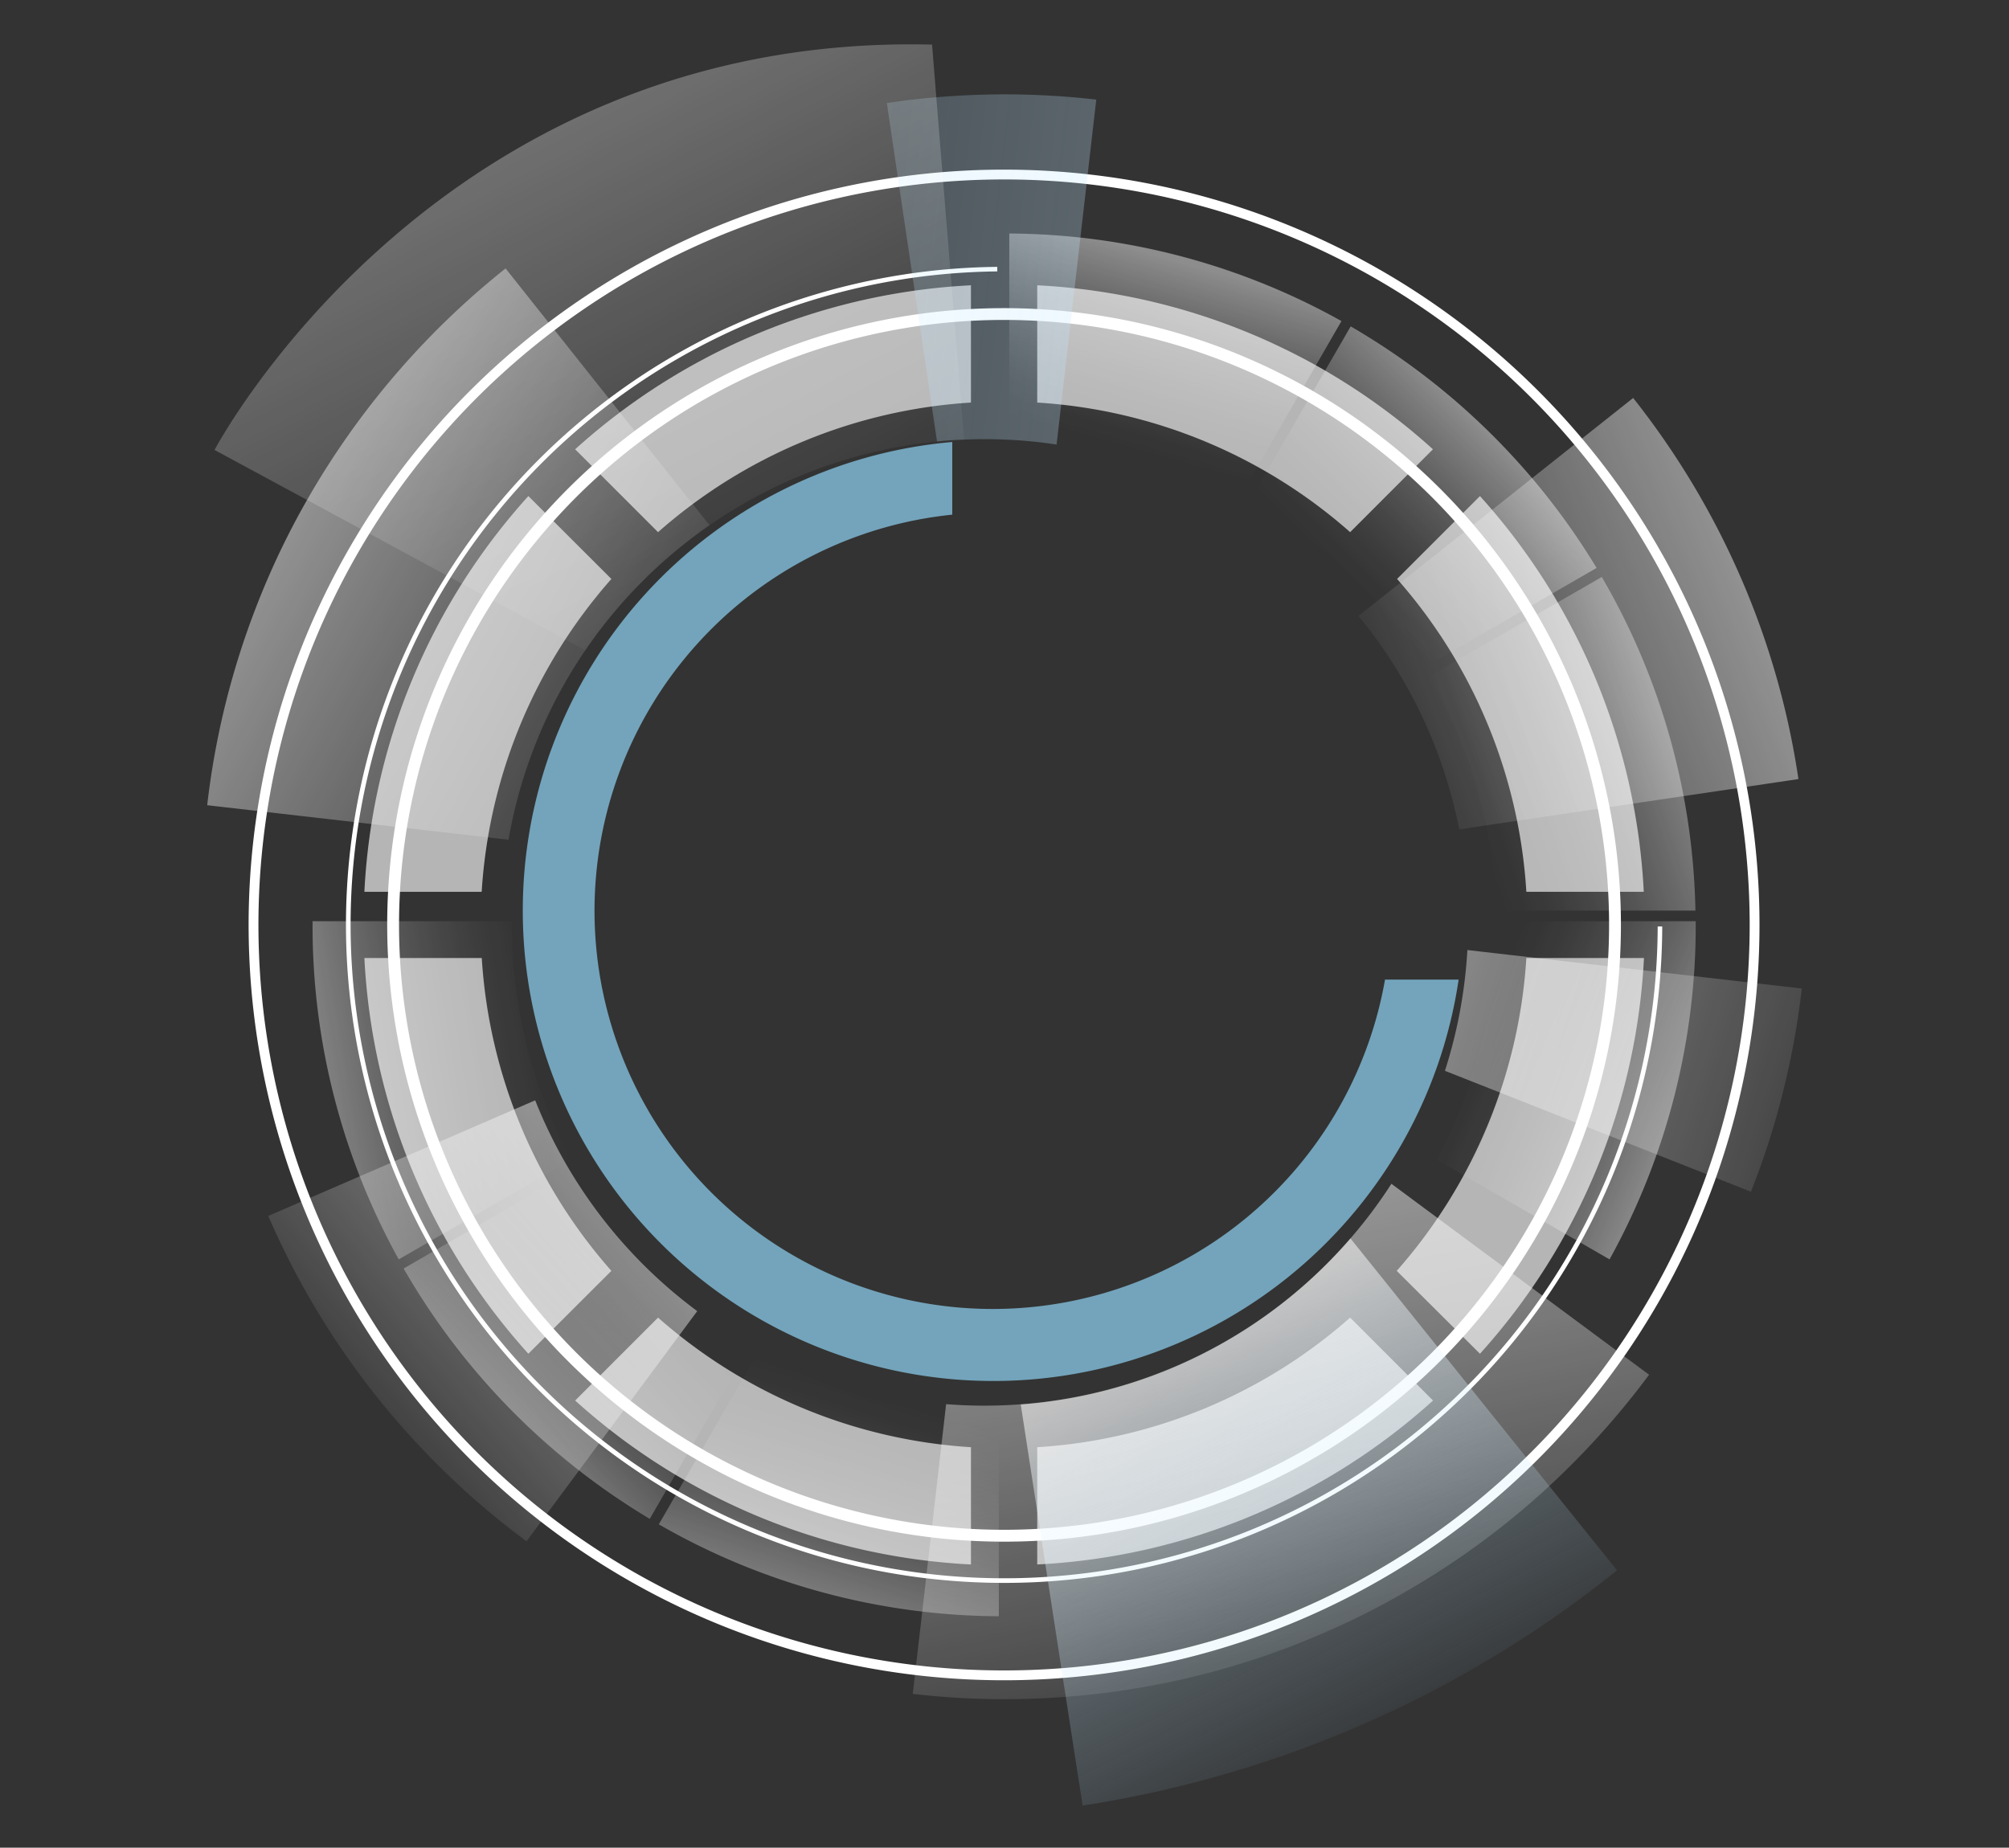 <svg xmlns="http://www.w3.org/2000/svg" xmlns:xlink="http://www.w3.org/1999/xlink" viewBox="0 0 476.47 438.28"><rect x="0" y="0" width="476.47" height="438.28" fill="#333333" stroke="none"/><defs><style>.cls-1{isolation:isolate;}.cls-13,.cls-2{fill:#fff;}.cls-10,.cls-11,.cls-12,.cls-14,.cls-15,.cls-16,.cls-17,.cls-18,.cls-19,.cls-2,.cls-20,.cls-21,.cls-22,.cls-3,.cls-5,.cls-6,.cls-7,.cls-8,.cls-9{mix-blend-mode:overlay;}.cls-3{fill:none;stroke:#fff;stroke-miterlimit:10;stroke-width:2.33px;}.cls-4{opacity:0.47;}.cls-10,.cls-11,.cls-5,.cls-6,.cls-7,.cls-8,.cls-9{opacity:0.93;}.cls-5{fill:url(#linear-gradient);}.cls-6{fill:url(#linear-gradient-2);}.cls-7{fill:url(#linear-gradient-3);}.cls-8{fill:url(#linear-gradient-4);}.cls-9{fill:url(#linear-gradient-5);}.cls-10{fill:url(#linear-gradient-6);}.cls-11{fill:url(#linear-gradient-7);}.cls-12,.cls-15,.cls-16{opacity:0.64;}.cls-14{opacity:0.57;fill:url(#linear-gradient-8);}.cls-15{fill:url(#linear-gradient-9);}.cls-16{fill:url(#linear-gradient-10);}.cls-17{opacity:0.54;fill:url(#linear-gradient-11);}.cls-18{opacity:0.55;fill:url(#Degradado_sin_nombre_79);}.cls-19{opacity:0.68;fill:url(#linear-gradient-12);}.cls-20{opacity:0.53;fill:url(#Degradado_sin_nombre_106);}.cls-21{opacity:0.33;fill:url(#linear-gradient-13);}.cls-22{fill:#92dcfd;opacity:0.67;}</style><linearGradient id="linear-gradient" x1="192.22" y1="386.3" x2="209.65" y2="331" gradientUnits="userSpaceOnUse"><stop offset="0" stop-color="#fff"/><stop offset="0.08" stop-color="#fff" stop-opacity="0.88"/><stop offset="0.28" stop-color="#fff" stop-opacity="0.61"/><stop offset="0.46" stop-color="#fff" stop-opacity="0.39"/><stop offset="0.63" stop-color="#fff" stop-opacity="0.22"/><stop offset="0.78" stop-color="#fff" stop-opacity="0.1"/><stop offset="0.91" stop-color="#fff" stop-opacity="0.03"/><stop offset="1" stop-color="#fff" stop-opacity="0"/></linearGradient><linearGradient id="linear-gradient-2" x1="279.79" y1="62.17" x2="267.17" y2="106.65" xlink:href="#linear-gradient"/><linearGradient id="linear-gradient-3" x1="401.94" y1="172.79" x2="347.84" y2="190.83" xlink:href="#linear-gradient"/><linearGradient id="linear-gradient-4" x1="400.04" y1="261.93" x2="351.36" y2="242.09" xlink:href="#linear-gradient"/><linearGradient id="linear-gradient-5" x1="153.2" y1="304.1" x2="114.73" y2="340.16" gradientUnits="userSpaceOnUse"><stop offset="0" stop-color="#fff" stop-opacity="0"/><stop offset="0.09" stop-color="#fff" stop-opacity="0.03"/><stop offset="0.22" stop-color="#fff" stop-opacity="0.1"/><stop offset="0.37" stop-color="#fff" stop-opacity="0.22"/><stop offset="0.54" stop-color="#fff" stop-opacity="0.39"/><stop offset="0.72" stop-color="#fff" stop-opacity="0.61"/><stop offset="0.92" stop-color="#fff" stop-opacity="0.88"/><stop offset="1" stop-color="#fff"/></linearGradient><linearGradient id="linear-gradient-6" x1="352.73" y1="102.81" x2="318.46" y2="137.07" xlink:href="#linear-gradient"/><linearGradient id="linear-gradient-7" x1="131.78" y1="250.66" x2="72.86" y2="260.54" xlink:href="#linear-gradient-5"/><linearGradient id="linear-gradient-8" x1="-26" y1="368.83" x2="48.95" y2="286.45" gradientTransform="translate(145.68 -21.96) rotate(6.56)" gradientUnits="userSpaceOnUse"><stop offset="0" stop-color="#fff" stop-opacity="0"/><stop offset="1" stop-color="#fff"/></linearGradient><linearGradient id="linear-gradient-9" x1="219.36" y1="420.09" x2="163.29" y2="251.02" xlink:href="#linear-gradient-8"/><linearGradient id="linear-gradient-10" x1="198.22" y1="173.49" x2="316.64" y2="109.9" xlink:href="#linear-gradient-8"/><linearGradient id="linear-gradient-11" x1="336.68" y1="252.98" x2="192.12" y2="225.87" xlink:href="#linear-gradient-8"/><linearGradient id="Degradado_sin_nombre_79" x1="-71.57" y1="74.66" x2="309.12" y2="74.66" gradientTransform="translate(145.68 -21.96) rotate(6.56)" gradientUnits="userSpaceOnUse"><stop offset="0" stop-color="#88d3ff" stop-opacity="0"/><stop offset="1" stop-color="#fff"/></linearGradient><linearGradient id="linear-gradient-12" x1="42.97" y1="190.76" x2="-105.02" y2="130.18" xlink:href="#linear-gradient-8"/><linearGradient id="Degradado_sin_nombre_106" x1="233.57" y1="417.74" x2="170.36" y2="322.25" gradientTransform="translate(145.68 -21.96) rotate(6.56)" gradientUnits="userSpaceOnUse"><stop offset="0" stop-color="#a3dcff" stop-opacity="0"/><stop offset="1" stop-color="#fff"/></linearGradient><linearGradient id="linear-gradient-13" x1="55.29" y1="163.41" x2="-23.98" y2="46.46" xlink:href="#linear-gradient-8"/></defs><g class="cls-1"><g id="OBJECTS"><path class="cls-2" d="M238.13,73.09a146.3,146.3,0,1,0,146.3,146.3A146.29,146.29,0,0,0,238.13,73.09Zm0,289.78A143.49,143.49,0,1,1,381.62,219.39,143.48,143.48,0,0,1,238.13,362.87Z"/><path class="cls-3" d="M238.13,41.4a178,178,0,1,0,178,178A178,178,0,0,0,238.13,41.4Z"/><path class="cls-2" d="M393.15,219.76A155,155,0,1,1,236.52,64.38V63.3A156.09,156.09,0,1,0,394.23,219.76Z"/><g class="cls-4"><path class="cls-5" d="M236.89,383.38V336.1a116.22,116.22,0,0,1-57-15.52l-23.64,41A163.14,163.14,0,0,0,236.89,383.38Z"/><path class="cls-6" d="M239.37,55.39v47.29a116,116,0,0,1,55.13,14.48l23.65-41A163.21,163.21,0,0,0,239.37,55.39Z"/><path class="cls-7" d="M379.89,136.86l-41,23.64A116.1,116.1,0,0,1,354.81,216H402.1A163.21,163.21,0,0,0,379.89,136.86Z"/><path class="cls-8" d="M354.85,218.51c0,.29,0,.58,0,.88a116.25,116.25,0,0,1-14.12,55.69l41,23.65a163.3,163.3,0,0,0,20.44-79.34c0-.3,0-.59,0-.88Z"/><path class="cls-9" d="M177.78,319.32a117.32,117.32,0,0,1-41.05-42.08l-41,23.65a164.89,164.89,0,0,0,58.37,59.39Z"/><path class="cls-10" d="M296.66,118.38a117.36,117.36,0,0,1,41,40l41-23.66a164.75,164.75,0,0,0-58.32-57.3Z"/><path class="cls-11" d="M135.52,275.08a116.25,116.25,0,0,1-14.12-55.69c0-.3,0-.59,0-.88H74.13c0,.29,0,.58,0,.88a163.3,163.3,0,0,0,20.44,79.34Z"/></g><g class="cls-12"><path class="cls-13" d="M230.28,67.67a151.37,151.37,0,0,0-93.87,38.9l19.66,19.66a123.65,123.65,0,0,1,74.21-30.74Z"/><path class="cls-13" d="M125.31,117.67a151.25,151.25,0,0,0-38.89,93.87h27.82A123.6,123.6,0,0,1,145,137.33Z"/><path class="cls-13" d="M86.42,227.24a151.3,151.3,0,0,0,38.89,93.87L145,301.45a123.65,123.65,0,0,1-30.74-74.21Z"/><path class="cls-13" d="M339.85,106.57A151.32,151.32,0,0,0,246,67.67V95.49a123.6,123.6,0,0,1,74.21,30.74Z"/><path class="cls-13" d="M351,321.11a151.37,151.37,0,0,0,38.9-93.87H362a123.65,123.65,0,0,1-30.74,74.21Z"/><path class="cls-13" d="M136.41,332.21a151.3,151.3,0,0,0,93.87,38.89V343.28a123.65,123.65,0,0,1-74.21-30.74Z"/><path class="cls-13" d="M389.85,211.54A151.32,151.32,0,0,0,351,117.67l-19.66,19.66A123.6,123.6,0,0,1,362,211.54Z"/><path class="cls-13" d="M246,371.1a151.25,151.25,0,0,0,93.87-38.89l-19.66-19.67A123.6,123.6,0,0,1,246,343.28Z"/></g><path class="cls-14" d="M165.36,311l-40.49,54.6a189.76,189.76,0,0,1-61.25-77.17L126.93,261A115.13,115.13,0,0,0,165.36,311Z"/><path class="cls-15" d="M391.11,326.09a190.94,190.94,0,0,1-23.66,26.39q-5.26,4.89-10.88,9.33a191.28,191.28,0,0,1-42.64,25.54A189.07,189.07,0,0,1,266.17,401c-4.41.66-8.88,1.15-13.37,1.49-3.7.29-7.42.46-11.16.53a189.05,189.05,0,0,1-25.16-1.22l7.91-68.73A114.88,114.88,0,0,0,330,280.8Z"/><path class="cls-16" d="M426.53,184.8l-80.45,11.93a114.57,114.57,0,0,0-23.89-50.63l65.14-51.7A191.18,191.18,0,0,1,412.86,137,189.15,189.15,0,0,1,426.53,184.8Z"/><path class="cls-17" d="M427.33,234.48a190.65,190.65,0,0,1-12.06,48.2L342.69,254a115.1,115.1,0,0,0,4.76-22.08q.38-3.3.57-6.57Z"/><path class="cls-18" d="M260,23.63l-9.41,81.82c-1.3-.2-2.61-.37-3.92-.53a116.08,116.08,0,0,0-18-.65c-2.16.08-4.3.23-6.44.45l-11.9-80.28c3.89-.58,7.81-1.05,11.76-1.37A189.71,189.71,0,0,1,260,23.63Z"/><path class="cls-19" d="M168.28,124.59a114.44,114.44,0,0,0-47.67,74.6L49.14,191a190.13,190.13,0,0,1,12.07-48.2,186.18,186.18,0,0,1,11.6-24.19,191.8,191.8,0,0,1,47.1-54.94Z"/><path class="cls-20" d="M383.5,372.48a265.88,265.88,0,0,1-59.68,36.27,269.17,269.17,0,0,1-32.51,11.85,266.73,266.73,0,0,1-34.54,7.68l-4-25.77-10.68-69.36a114.62,114.62,0,0,0,78.2-39.39l47.13,58.72Z"/><path class="cls-21" d="M228.65,104.27c-2.16.08-4.3.23-6.44.45a114.9,114.9,0,0,0-83.4,49.54l-66-35.68L50.88,106.73S103,7.72,221.06,10.58l1,12.49Z"/><path class="cls-22" d="M328.48,232.37A94.45,94.45,0,1,1,225.85,122.08V104.84A111.58,111.58,0,1,0,345.94,232.37Z"/></g></g></svg>